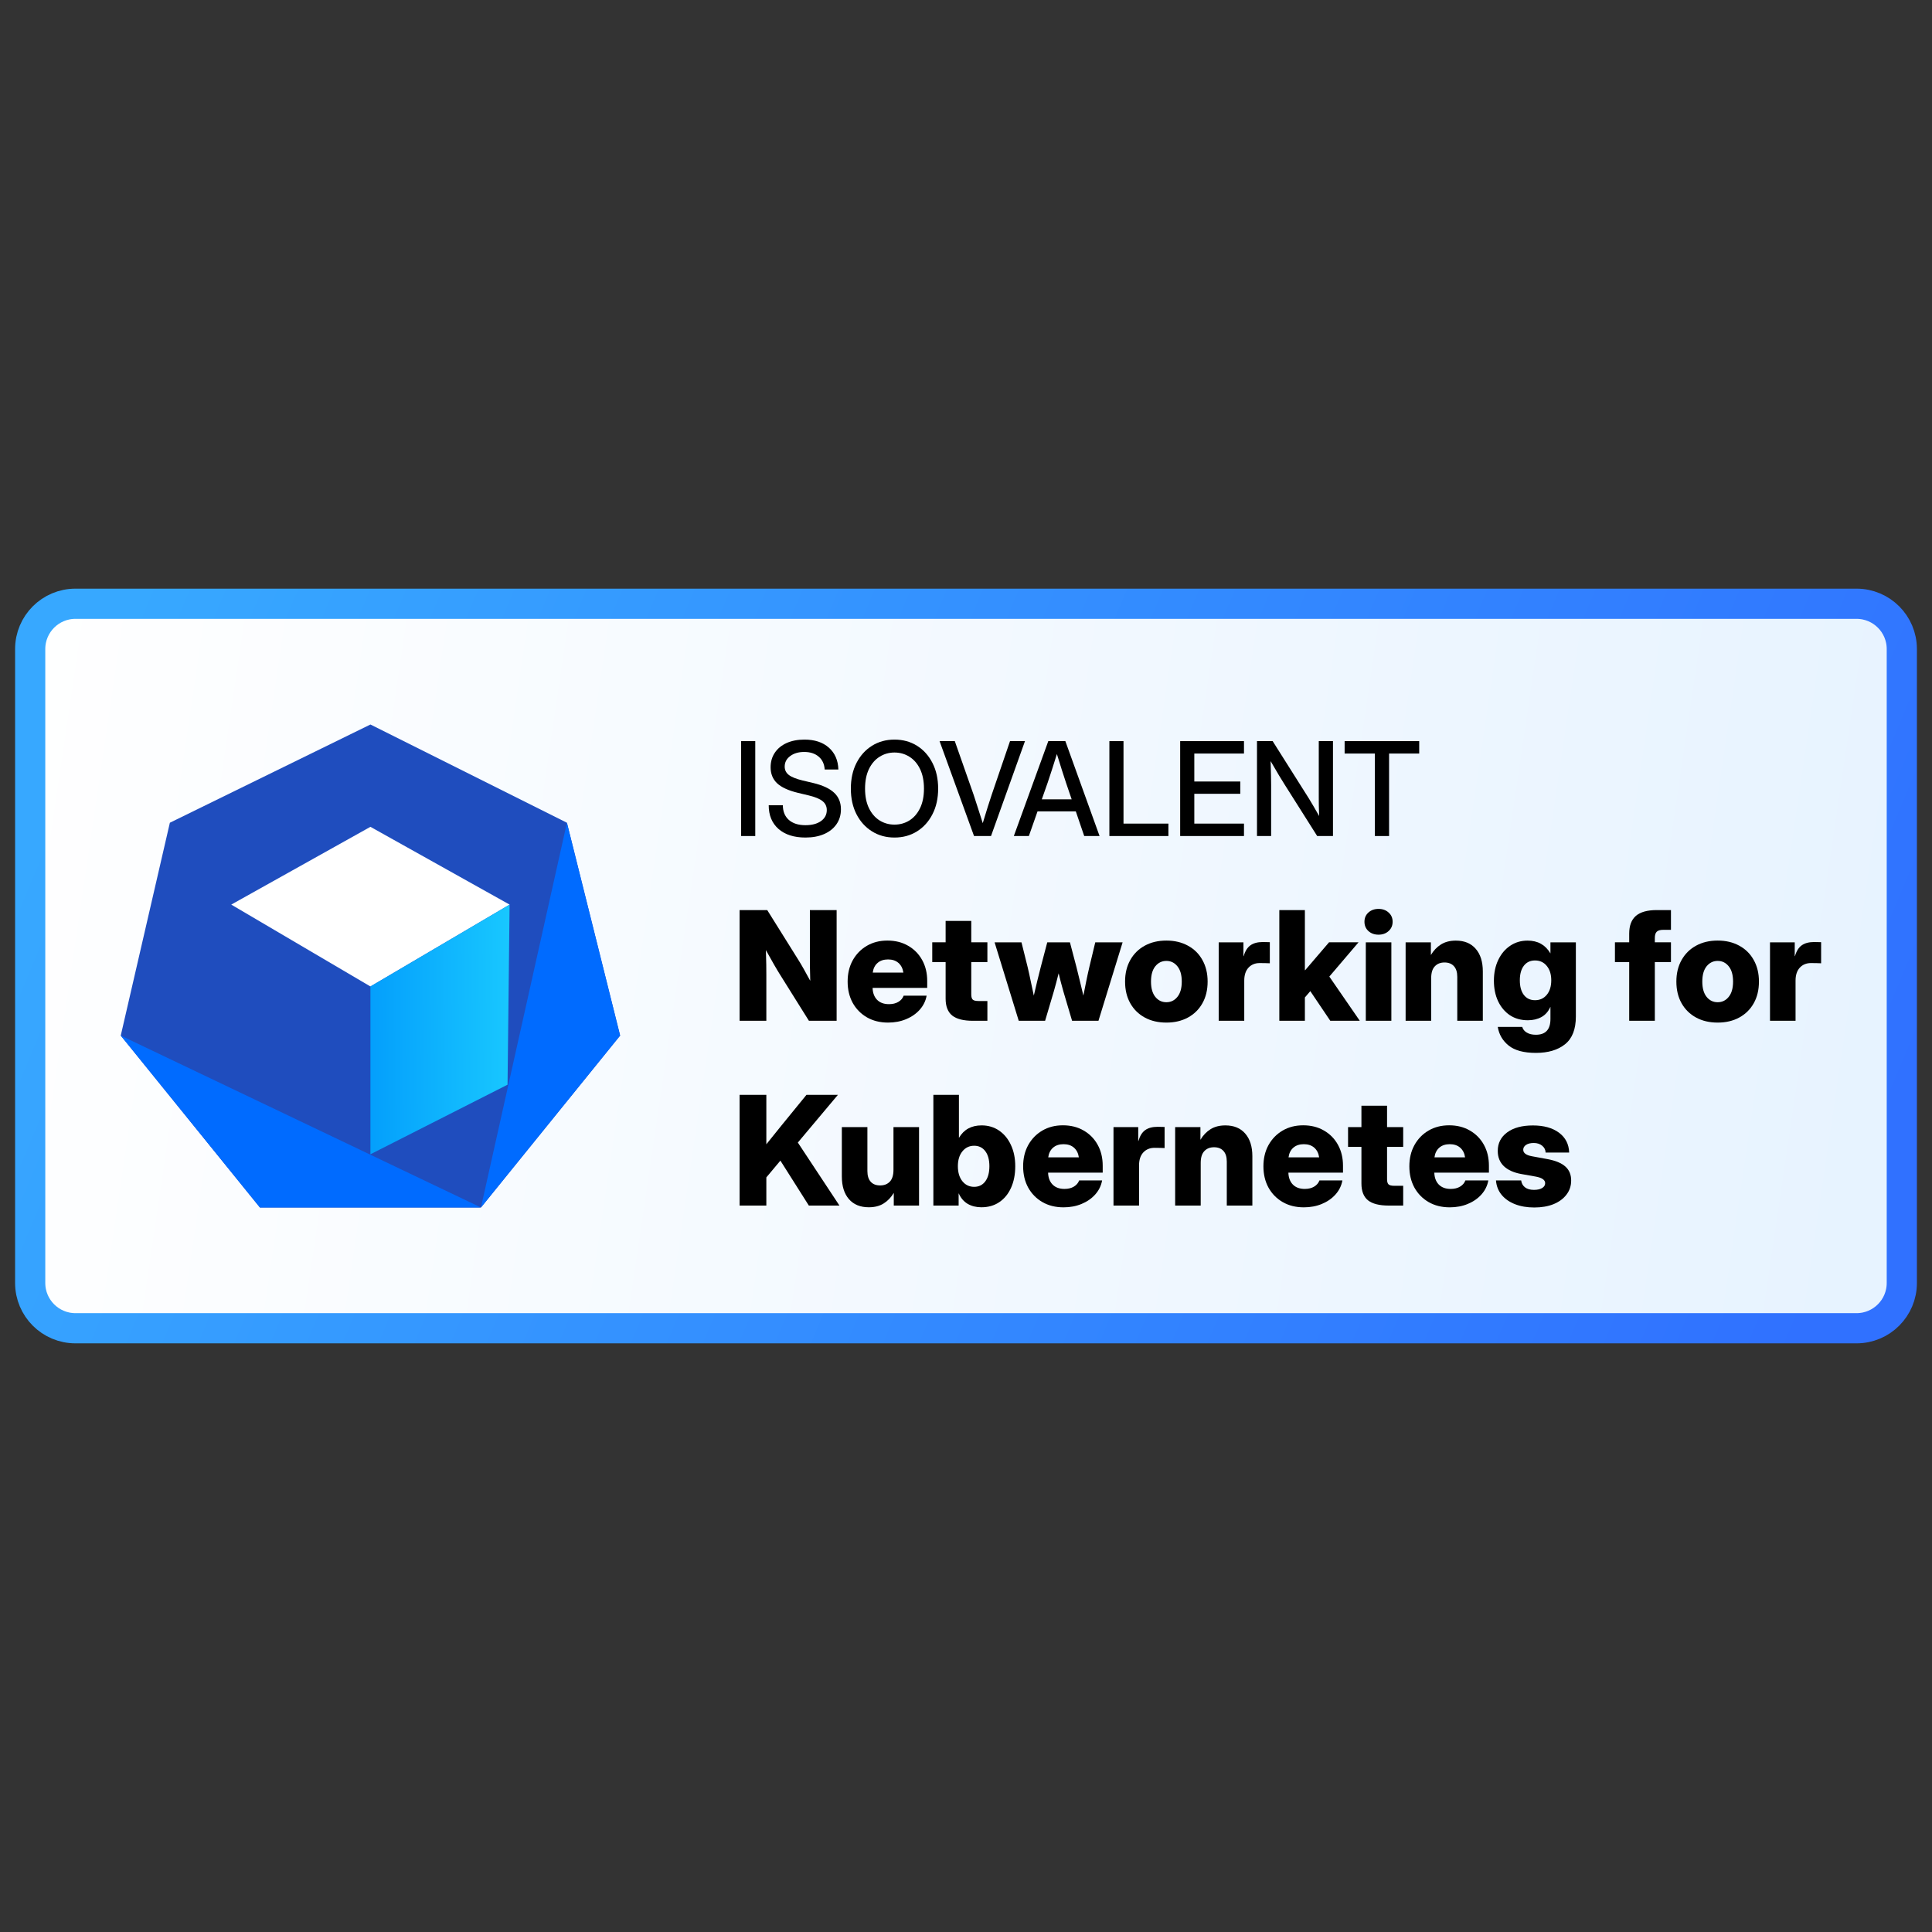 <svg width="128" height="128" viewBox="0 0 128 128" fill="none" xmlns="http://www.w3.org/2000/svg">
<rect x="0" y="0" width="128" height="128" fill="#333333" stroke="none"/>
<path d="M5 40H123C124.657 40 126 41.343 126 43V85C126 86.657 124.657 88 123 88H5C3.343 88 2 86.657 2 85V43C2 41.343 3.343 40 5 40Z" fill="url(#paint0_linear_172_52)" stroke="url(#paint1_linear_172_52)" stroke-width="2"/>
<path d="M89.085 49.924V49.102H94.026V49.924H92.03V55.389H91.089V49.924H89.085Z" fill="black"/>
<path d="M83.279 55.389V49.102H84.317L86.718 52.903C86.791 53.021 86.891 53.189 87.018 53.405C87.144 53.622 87.271 53.841 87.397 54.064C87.389 53.836 87.382 53.605 87.376 53.372C87.374 53.135 87.372 52.959 87.372 52.844V49.102H88.313V55.389H87.267L85.119 51.992C85.032 51.854 84.905 51.649 84.739 51.376C84.576 51.1 84.39 50.784 84.182 50.426C84.196 50.795 84.205 51.113 84.208 51.38C84.213 51.645 84.216 51.847 84.216 51.988V55.389H83.279Z" fill="black"/>
<path d="M78.189 55.389V49.102H82.417V49.924H79.126V51.777H82.173V52.591H79.126V54.566H82.417V55.389H78.189Z" fill="black"/>
<path d="M73.499 55.389V49.102H74.435V54.566H77.41V55.389H73.499Z" fill="black"/>
<path d="M67.169 55.389L69.452 49.102H70.583L72.849 55.389H71.832L71.275 53.756H68.739L68.165 55.389H67.169ZM69.022 52.958H71.001L70.621 51.844C70.537 51.585 70.447 51.308 70.351 51.013C70.255 50.718 70.145 50.366 70.022 49.958C69.895 50.366 69.784 50.718 69.688 51.013C69.593 51.308 69.501 51.585 69.414 51.844L69.022 52.958Z" fill="black"/>
<path d="M64.532 55.389L62.249 49.102H63.258L64.502 52.646C64.578 52.874 64.665 53.142 64.764 53.452C64.862 53.761 64.978 54.123 65.11 54.536C65.236 54.123 65.347 53.761 65.443 53.452C65.542 53.142 65.629 52.874 65.705 52.646L66.916 49.102H67.907L65.658 55.389H64.532Z" fill="black"/>
<path d="M59.261 55.489C58.704 55.489 58.208 55.353 57.772 55.08C57.335 54.807 56.992 54.428 56.742 53.941C56.494 53.454 56.371 52.89 56.371 52.249C56.371 51.605 56.494 51.039 56.742 50.553C56.992 50.063 57.335 49.682 57.772 49.409C58.208 49.136 58.704 49 59.261 49C59.821 49 60.319 49.136 60.755 49.409C61.191 49.682 61.532 50.063 61.78 50.553C62.03 51.039 62.155 51.605 62.155 52.249C62.155 52.89 62.03 53.454 61.78 53.941C61.532 54.428 61.191 54.807 60.755 55.08C60.319 55.353 59.821 55.489 59.261 55.489ZM59.261 54.633C59.624 54.633 59.953 54.541 60.248 54.359C60.544 54.173 60.779 53.903 60.953 53.548C61.127 53.191 61.215 52.758 61.215 52.249C61.215 51.737 61.127 51.302 60.953 50.945C60.779 50.588 60.544 50.318 60.248 50.135C59.953 49.949 59.624 49.856 59.261 49.856C58.901 49.856 58.573 49.949 58.278 50.135C57.982 50.318 57.748 50.588 57.573 50.945C57.399 51.302 57.312 51.737 57.312 52.249C57.312 52.758 57.399 53.191 57.573 53.548C57.748 53.903 57.982 54.173 58.278 54.359C58.573 54.541 58.901 54.633 59.261 54.633Z" fill="black"/>
<path d="M53.363 55.489C52.609 55.489 52.014 55.3 51.578 54.92C51.145 54.537 50.929 54.014 50.929 53.35H51.865C51.868 53.764 52 54.087 52.262 54.321C52.526 54.554 52.894 54.671 53.363 54.671C53.791 54.671 54.133 54.581 54.389 54.401C54.647 54.218 54.777 53.973 54.777 53.667C54.777 53.425 54.684 53.229 54.498 53.08C54.316 52.928 54.006 52.8 53.57 52.696L52.882 52.532C52.247 52.38 51.782 52.169 51.49 51.899C51.2 51.626 51.055 51.271 51.055 50.835C51.055 50.467 51.148 50.145 51.334 49.869C51.519 49.593 51.78 49.38 52.114 49.228C52.452 49.076 52.846 49 53.296 49C53.974 49 54.512 49.177 54.912 49.532C55.314 49.886 55.525 50.37 55.545 50.983H54.638C54.615 50.62 54.483 50.336 54.241 50.131C53.999 49.923 53.68 49.819 53.283 49.819C52.903 49.819 52.593 49.91 52.351 50.093C52.109 50.273 51.988 50.505 51.988 50.789C51.988 51.017 52.081 51.203 52.266 51.346C52.452 51.487 52.76 51.609 53.19 51.713L53.87 51.873C54.5 52.023 54.964 52.238 55.262 52.519C55.563 52.8 55.714 53.166 55.714 53.616C55.714 53.993 55.617 54.322 55.422 54.603C55.228 54.885 54.955 55.103 54.604 55.257C54.252 55.412 53.839 55.489 53.363 55.489Z" fill="black"/>
<path d="M50.038 49.102V55.389H49.102V49.102H50.038Z" fill="black"/>
<path d="M101.652 79.999C101.173 79.999 100.748 79.927 100.377 79.782C100.006 79.638 99.709 79.431 99.486 79.162C99.266 78.893 99.141 78.575 99.112 78.207H100.781C100.807 78.401 100.892 78.553 101.037 78.665C101.181 78.777 101.378 78.832 101.627 78.832C101.86 78.832 102.042 78.791 102.174 78.709C102.305 78.627 102.371 78.521 102.371 78.389C102.371 78.173 102.161 78.027 101.741 77.951L100.8 77.784C100.288 77.692 99.898 77.516 99.629 77.257C99.363 76.998 99.23 76.663 99.23 76.253C99.23 75.741 99.437 75.332 99.85 75.027C100.264 74.719 100.833 74.564 101.558 74.564C102.284 74.564 102.861 74.725 103.291 75.047C103.721 75.368 103.944 75.807 103.961 76.361H102.4C102.397 76.181 102.321 76.03 102.174 75.908C102.029 75.787 101.844 75.726 101.617 75.726C101.398 75.726 101.225 75.769 101.101 75.854C100.979 75.939 100.918 76.046 100.918 76.174C100.918 76.388 101.105 76.53 101.48 76.602L102.523 76.794C103.058 76.893 103.454 77.057 103.71 77.287C103.966 77.516 104.094 77.825 104.094 78.212C104.094 78.567 103.99 78.878 103.783 79.147C103.58 79.416 103.294 79.627 102.927 79.778C102.563 79.925 102.138 79.999 101.652 79.999Z" fill="black"/>
<path d="M96.051 79.989C95.519 79.989 95.052 79.873 94.648 79.64C94.248 79.407 93.934 79.087 93.708 78.68C93.485 78.27 93.373 77.8 93.373 77.272C93.373 76.744 93.485 76.276 93.708 75.869C93.934 75.459 94.246 75.137 94.643 74.904C95.04 74.671 95.495 74.555 96.007 74.555C96.528 74.555 96.986 74.669 97.38 74.899C97.777 75.126 98.087 75.441 98.311 75.844C98.534 76.245 98.645 76.707 98.645 77.233V77.69H95.027C95.037 78.022 95.135 78.284 95.322 78.478C95.513 78.672 95.775 78.769 96.11 78.769C96.359 78.769 96.568 78.718 96.735 78.616C96.906 78.514 97.022 78.378 97.085 78.207H98.606C98.543 78.555 98.392 78.864 98.153 79.133C97.913 79.402 97.612 79.612 97.247 79.763C96.886 79.914 96.487 79.989 96.051 79.989ZM95.037 76.676H97.065C97.026 76.404 96.917 76.191 96.74 76.036C96.563 75.882 96.333 75.805 96.051 75.805C95.766 75.805 95.534 75.882 95.357 76.036C95.18 76.191 95.073 76.404 95.037 76.676Z" fill="black"/>
<path d="M92.965 74.674V75.983H91.896V78.124C91.896 78.292 91.929 78.407 91.995 78.469C92.061 78.531 92.189 78.562 92.379 78.562H92.965V79.872H92.005C91.381 79.872 90.923 79.755 90.631 79.522C90.343 79.286 90.198 78.915 90.198 78.41V75.983H89.312V74.674H90.198V73.256H91.896V74.674H92.965Z" fill="black"/>
<path d="M86.382 79.989C85.851 79.989 85.383 79.873 84.98 79.64C84.579 79.407 84.266 79.087 84.039 78.68C83.816 78.27 83.705 77.8 83.705 77.272C83.705 76.744 83.816 76.276 84.039 75.869C84.266 75.459 84.578 75.137 84.975 74.904C85.372 74.671 85.826 74.555 86.338 74.555C86.86 74.555 87.318 74.669 87.712 74.899C88.109 75.126 88.419 75.441 88.642 75.844C88.865 76.245 88.977 76.707 88.977 77.233V77.69H85.359C85.368 78.022 85.467 78.284 85.654 78.478C85.844 78.672 86.107 78.769 86.442 78.769C86.691 78.769 86.899 78.718 87.067 78.616C87.237 78.514 87.354 78.378 87.416 78.207H88.937C88.875 78.555 88.724 78.864 88.484 79.133C88.245 79.402 87.943 79.612 87.579 79.763C87.218 79.914 86.819 79.989 86.382 79.989ZM85.368 76.676H87.397C87.357 76.404 87.249 76.191 87.072 76.036C86.894 75.882 86.665 75.805 86.382 75.805C86.097 75.805 85.866 75.882 85.688 76.036C85.511 76.191 85.404 76.404 85.368 76.676Z" fill="black"/>
<path d="M79.55 77.046V79.872H77.857V74.674H79.531V75.516C79.705 75.22 79.926 74.987 80.195 74.817C80.464 74.646 80.794 74.561 81.185 74.561C81.749 74.561 82.187 74.741 82.499 75.102C82.814 75.463 82.972 75.963 82.972 76.603V79.872H81.278V76.958C81.278 76.649 81.204 76.415 81.057 76.254C80.909 76.09 80.701 76.008 80.431 76.008C80.166 76.008 79.952 76.093 79.791 76.264C79.631 76.431 79.55 76.692 79.55 77.046Z" fill="black"/>
<path d="M73.772 79.872V74.674H75.411V75.59H75.425C75.521 75.258 75.668 75.02 75.868 74.876C76.072 74.728 76.348 74.654 76.695 74.654C76.787 74.654 76.87 74.656 76.942 74.659C77.017 74.659 77.089 74.661 77.158 74.664V76.062C77.096 76.059 76.999 76.056 76.868 76.052C76.737 76.049 76.61 76.047 76.489 76.047C76.184 76.047 75.936 76.149 75.746 76.353C75.558 76.556 75.465 76.842 75.465 77.209V79.872H73.772Z" fill="black"/>
<path d="M70.463 79.989C69.931 79.989 69.463 79.873 69.06 79.64C68.659 79.407 68.346 79.087 68.119 78.68C67.896 78.27 67.785 77.8 67.785 77.272C67.785 76.744 67.896 76.276 68.119 75.869C68.346 75.459 68.658 75.137 69.055 74.904C69.452 74.671 69.906 74.555 70.418 74.555C70.94 74.555 71.398 74.669 71.792 74.899C72.189 75.126 72.499 75.441 72.722 75.844C72.945 76.245 73.057 76.707 73.057 77.233V77.69H69.439C69.448 78.022 69.547 78.284 69.734 78.478C69.924 78.672 70.187 78.769 70.522 78.769C70.771 78.769 70.98 78.718 71.147 78.616C71.317 78.514 71.434 78.378 71.496 78.207H73.017C72.955 78.555 72.804 78.864 72.565 79.133C72.325 79.402 72.023 79.612 71.659 79.763C71.298 79.914 70.899 79.989 70.463 79.989ZM69.448 76.676H71.477C71.437 76.404 71.329 76.191 71.152 76.036C70.975 75.882 70.745 75.805 70.463 75.805C70.177 75.805 69.946 75.882 69.769 76.036C69.591 76.191 69.485 76.404 69.448 76.676Z" fill="black"/>
<path d="M65.018 79.985C64.677 79.985 64.375 79.91 64.112 79.759C63.853 79.604 63.656 79.375 63.521 79.069H63.512V79.872H61.838V72.537H63.531V75.373H63.541C63.863 74.831 64.36 74.56 65.033 74.56C65.472 74.56 65.86 74.675 66.194 74.905C66.529 75.135 66.79 75.453 66.977 75.86C67.168 76.267 67.263 76.734 67.263 77.263C67.263 77.811 67.169 78.29 66.982 78.7C66.798 79.107 66.537 79.424 66.199 79.65C65.865 79.874 65.471 79.985 65.018 79.985ZM64.54 78.631C64.852 78.631 65.098 78.51 65.279 78.267C65.459 78.024 65.55 77.689 65.55 77.263C65.55 76.84 65.459 76.508 65.279 76.269C65.098 76.029 64.852 75.909 64.54 75.909C64.222 75.909 63.963 76.032 63.763 76.278C63.562 76.524 63.462 76.853 63.462 77.263C63.462 77.68 63.562 78.013 63.763 78.262C63.963 78.508 64.222 78.631 64.54 78.631Z" fill="black"/>
<path d="M57.561 79.985C56.996 79.985 56.557 79.805 56.242 79.444C55.93 79.083 55.774 78.582 55.774 77.942V74.674H57.467V77.588C57.467 77.897 57.541 78.133 57.689 78.297C57.837 78.458 58.045 78.538 58.314 78.538C58.58 78.538 58.793 78.454 58.954 78.287C59.115 78.116 59.195 77.854 59.195 77.499V74.674H60.889V79.872H59.215V79.03C59.041 79.326 58.819 79.559 58.55 79.729C58.281 79.9 57.951 79.985 57.561 79.985Z" fill="black"/>
<path d="M49 79.872V72.537H50.772V75.811C50.94 75.601 51.108 75.391 51.279 75.181C51.45 74.967 51.62 74.756 51.791 74.546L53.43 72.537H55.513L52.859 75.697L55.616 79.872H53.588L51.703 76.894L50.772 78.006V79.872H49Z" fill="black"/>
<path d="M117.267 67.63V62.432H118.906V63.347H118.921C119.016 63.016 119.164 62.778 119.364 62.634C119.568 62.486 119.843 62.412 120.191 62.412C120.283 62.412 120.365 62.414 120.437 62.417C120.513 62.417 120.585 62.419 120.654 62.422V63.82C120.592 63.817 120.495 63.813 120.363 63.81C120.232 63.807 120.106 63.805 119.984 63.805C119.679 63.805 119.431 63.907 119.241 64.11C119.054 64.314 118.96 64.599 118.96 64.967V67.63H117.267Z" fill="black"/>
<path d="M113.801 67.749C113.257 67.749 112.779 67.638 112.369 67.414C111.959 67.191 111.639 66.876 111.409 66.469C111.179 66.062 111.064 65.583 111.064 65.032C111.064 64.487 111.179 64.011 111.409 63.604C111.639 63.194 111.959 62.877 112.369 62.654C112.779 62.428 113.257 62.315 113.801 62.315C114.343 62.315 114.819 62.428 115.229 62.654C115.643 62.877 115.962 63.194 116.189 63.604C116.419 64.011 116.534 64.487 116.534 65.032C116.534 65.583 116.419 66.062 116.189 66.469C115.962 66.873 115.643 67.188 115.229 67.414C114.819 67.638 114.343 67.749 113.801 67.749ZM113.801 66.4C114.097 66.4 114.34 66.282 114.53 66.046C114.724 65.809 114.82 65.472 114.82 65.032C114.82 64.592 114.724 64.254 114.53 64.018C114.34 63.781 114.097 63.663 113.801 63.663C113.506 63.663 113.262 63.781 113.068 64.018C112.878 64.254 112.782 64.592 112.782 65.032C112.782 65.472 112.878 65.809 113.068 66.046C113.258 66.282 113.503 66.4 113.801 66.4Z" fill="black"/>
<path d="M110.705 62.431V63.741H109.637V67.63H107.939V63.741H106.994V62.431H107.939V61.855C107.939 61.327 108.086 60.935 108.382 60.679C108.68 60.423 109.14 60.295 109.76 60.295H110.705V61.604H110.188C109.988 61.604 109.846 61.647 109.76 61.732C109.678 61.814 109.637 61.954 109.637 62.151V62.431H110.705Z" fill="black"/>
<path d="M101.756 69.757C100.956 69.757 100.353 69.594 99.95 69.269C99.549 68.944 99.31 68.532 99.231 68.034H100.851C100.897 68.194 100.998 68.321 101.156 68.413C101.313 68.508 101.514 68.555 101.756 68.555C102.4 68.555 102.721 68.207 102.721 67.512V66.709H102.716C102.578 67.018 102.38 67.243 102.121 67.384C101.861 67.525 101.563 67.595 101.225 67.595C100.769 67.595 100.371 67.484 100.033 67.261C99.699 67.034 99.438 66.724 99.251 66.33C99.067 65.936 98.975 65.485 98.975 64.977C98.975 64.461 99.07 64.004 99.261 63.603C99.451 63.203 99.713 62.889 100.048 62.663C100.383 62.433 100.77 62.318 101.21 62.318C101.883 62.318 102.385 62.599 102.716 63.16H102.721V62.432H104.405V67.344C104.405 68.191 104.165 68.805 103.686 69.185C103.21 69.566 102.567 69.757 101.756 69.757ZM101.697 66.266C102.019 66.266 102.278 66.148 102.475 65.912C102.675 65.672 102.775 65.351 102.775 64.947C102.775 64.55 102.675 64.232 102.475 63.992C102.278 63.752 102.019 63.633 101.697 63.633C101.386 63.633 101.139 63.749 100.959 63.982C100.782 64.215 100.693 64.537 100.693 64.947C100.693 65.361 100.782 65.684 100.959 65.917C101.139 66.15 101.386 66.266 101.697 66.266Z" fill="black"/>
<path d="M94.82 64.804V67.63H93.126V62.432H94.8V63.273C94.974 62.978 95.196 62.745 95.465 62.574C95.734 62.404 96.064 62.318 96.454 62.318C97.019 62.318 97.457 62.499 97.769 62.86C98.084 63.221 98.241 63.721 98.241 64.361V67.63H96.548V64.716C96.548 64.407 96.474 64.173 96.326 64.012C96.178 63.848 95.97 63.766 95.701 63.766C95.435 63.766 95.222 63.851 95.061 64.022C94.9 64.189 94.82 64.45 94.82 64.804Z" fill="black"/>
<path d="M90.488 67.63V62.432H92.181V67.63H90.488ZM91.33 61.925C91.061 61.925 90.838 61.844 90.66 61.684C90.486 61.523 90.399 61.318 90.399 61.068C90.399 60.819 90.486 60.615 90.66 60.458C90.838 60.297 91.061 60.217 91.33 60.217C91.602 60.217 91.825 60.297 91.999 60.458C92.177 60.615 92.265 60.819 92.265 61.068C92.265 61.318 92.177 61.523 91.999 61.684C91.825 61.844 91.602 61.925 91.33 61.925Z" fill="black"/>
<path d="M84.758 67.63V60.295H86.452V64.277H86.471L88.052 62.431H90.006L88.071 64.701L90.09 67.63H88.135L86.811 65.665L86.452 66.084V67.63H84.758Z" fill="black"/>
<path d="M80.742 67.63V62.432H82.381V63.347H82.396C82.491 63.016 82.639 62.778 82.839 62.634C83.042 62.486 83.318 62.412 83.666 62.412C83.758 62.412 83.84 62.414 83.912 62.417C83.987 62.417 84.06 62.419 84.129 62.422V63.82C84.066 63.817 83.969 63.813 83.838 63.81C83.707 63.807 83.58 63.805 83.459 63.805C83.154 63.805 82.906 63.907 82.716 64.11C82.529 64.314 82.435 64.599 82.435 64.967V67.63H80.742Z" fill="black"/>
<path d="M77.276 67.749C76.731 67.749 76.254 67.638 75.844 67.414C75.433 67.191 75.113 66.876 74.884 66.469C74.654 66.062 74.539 65.583 74.539 65.032C74.539 64.487 74.654 64.011 74.884 63.604C75.113 63.194 75.433 62.877 75.844 62.654C76.254 62.428 76.731 62.315 77.276 62.315C77.817 62.315 78.293 62.428 78.704 62.654C79.117 62.877 79.437 63.194 79.663 63.604C79.893 64.011 80.008 64.487 80.008 65.032C80.008 65.583 79.893 66.062 79.663 66.469C79.437 66.873 79.117 67.188 78.704 67.414C78.293 67.638 77.817 67.749 77.276 67.749ZM77.276 66.4C77.571 66.4 77.814 66.282 78.005 66.046C78.198 65.809 78.295 65.472 78.295 65.032C78.295 64.592 78.198 64.254 78.005 64.018C77.814 63.781 77.571 63.663 77.276 63.663C76.981 63.663 76.736 63.781 76.543 64.018C76.352 64.254 76.257 64.592 76.257 65.032C76.257 65.472 76.352 65.809 76.543 66.046C76.733 66.282 76.977 66.4 77.276 66.4Z" fill="black"/>
<path d="M67.494 67.63L65.894 62.432H67.676L68.08 64.056C68.152 64.358 68.221 64.671 68.287 64.996C68.355 65.318 68.424 65.64 68.493 65.961C68.569 65.64 68.644 65.318 68.72 64.996C68.798 64.671 68.877 64.358 68.956 64.056L69.384 62.432H70.886L71.314 64.056C71.393 64.358 71.47 64.671 71.545 64.996C71.624 65.318 71.701 65.64 71.777 65.961C71.842 65.64 71.906 65.318 71.969 64.996C72.034 64.675 72.103 64.361 72.175 64.056L72.564 62.432H74.376L72.776 67.63H71.028L70.452 65.686C70.397 65.492 70.343 65.295 70.29 65.095C70.237 64.891 70.187 64.688 70.137 64.484C70.085 64.688 70.032 64.891 69.98 65.095C69.927 65.295 69.873 65.492 69.817 65.686L69.241 67.63H67.494Z" fill="black"/>
<path d="M65.417 62.431V63.741H64.349V65.882C64.349 66.049 64.381 66.164 64.447 66.227C64.513 66.289 64.641 66.32 64.831 66.32H65.417V67.63H64.457C63.833 67.63 63.376 67.513 63.083 67.28C62.795 67.044 62.65 66.673 62.65 66.168V63.741H61.764V62.431H62.65V61.014H64.349V62.431H65.417Z" fill="black"/>
<path d="M58.836 67.749C58.304 67.749 57.836 67.632 57.433 67.4C57.032 67.166 56.719 66.847 56.492 66.44C56.269 66.029 56.158 65.56 56.158 65.032C56.158 64.503 56.269 64.036 56.492 63.629C56.719 63.219 57.031 62.897 57.428 62.664C57.825 62.431 58.279 62.315 58.791 62.315C59.313 62.315 59.771 62.429 60.165 62.659C60.562 62.886 60.872 63.2 61.095 63.604C61.318 64.005 61.43 64.467 61.43 64.992V65.45H57.812C57.822 65.782 57.92 66.044 58.107 66.238C58.297 66.431 58.56 66.528 58.895 66.528C59.144 66.528 59.352 66.477 59.52 66.376C59.691 66.274 59.807 66.138 59.869 65.967H61.391C61.328 66.315 61.177 66.623 60.938 66.892C60.698 67.162 60.396 67.372 60.032 67.523C59.671 67.674 59.272 67.749 58.836 67.749ZM57.822 64.436H59.85C59.81 64.164 59.702 63.95 59.525 63.796C59.348 63.642 59.118 63.565 58.836 63.565C58.55 63.565 58.319 63.642 58.142 63.796C57.964 63.95 57.858 64.164 57.822 64.436Z" fill="black"/>
<path d="M49 67.63V60.295H50.831L52.913 63.627C53.002 63.765 53.117 63.961 53.258 64.213C53.399 64.463 53.54 64.719 53.681 64.981C53.675 64.692 53.668 64.41 53.662 64.135C53.658 63.859 53.657 63.639 53.657 63.475V60.295H55.429V67.63H53.593L51.683 64.578C51.575 64.407 51.438 64.179 51.274 63.893C51.11 63.608 50.933 63.293 50.743 62.948C50.756 63.306 50.764 63.627 50.767 63.913C50.77 64.199 50.772 64.418 50.772 64.573V67.63H49Z" fill="black"/>
<path d="M24.542 48L37.559 54.508L41.085 68.61L31.864 80H17.22L8 68.61L11.254 54.508L24.542 48Z" fill="#1F4DBE"/>
<path d="M24.542 65.356L15.321 59.932L24.542 54.779L33.762 59.932L24.542 65.356Z" fill="white"/>
<path d="M33.762 59.932L33.626 71.864L24.541 76.474V65.355L33.762 59.932Z" fill="url(#paint2_linear_172_52)"/>
<path d="M8 68.609L17.22 79.999H31.864L8 68.609Z" fill="#006BFF"/>
<path d="M37.56 54.508L41.085 68.609L31.865 79.999L37.56 54.508Z" fill="#006BFF"/>
<defs>
<linearGradient id="paint0_linear_172_52" x1="11.21" y1="-34.276" x2="137.305" y2="-15.676" gradientUnits="userSpaceOnUse">
<stop stop-color="white"/>
<stop offset="1" stop-color="#E7F3FF"/>
</linearGradient>
<linearGradient id="paint1_linear_172_52" x1="1" y1="58.156" x2="112.678" y2="104.978" gradientUnits="userSpaceOnUse">
<stop stop-color="#37A8FF"/>
<stop offset="1" stop-color="#3071FF"/>
</linearGradient>
<linearGradient id="paint2_linear_172_52" x1="24.541" y1="70.379" x2="34.219" y2="70.303" gradientUnits="userSpaceOnUse">
<stop stop-color="#049FFC"/>
<stop offset="1" stop-color="#19C9FF"/>
</linearGradient>
</defs>
</svg>
